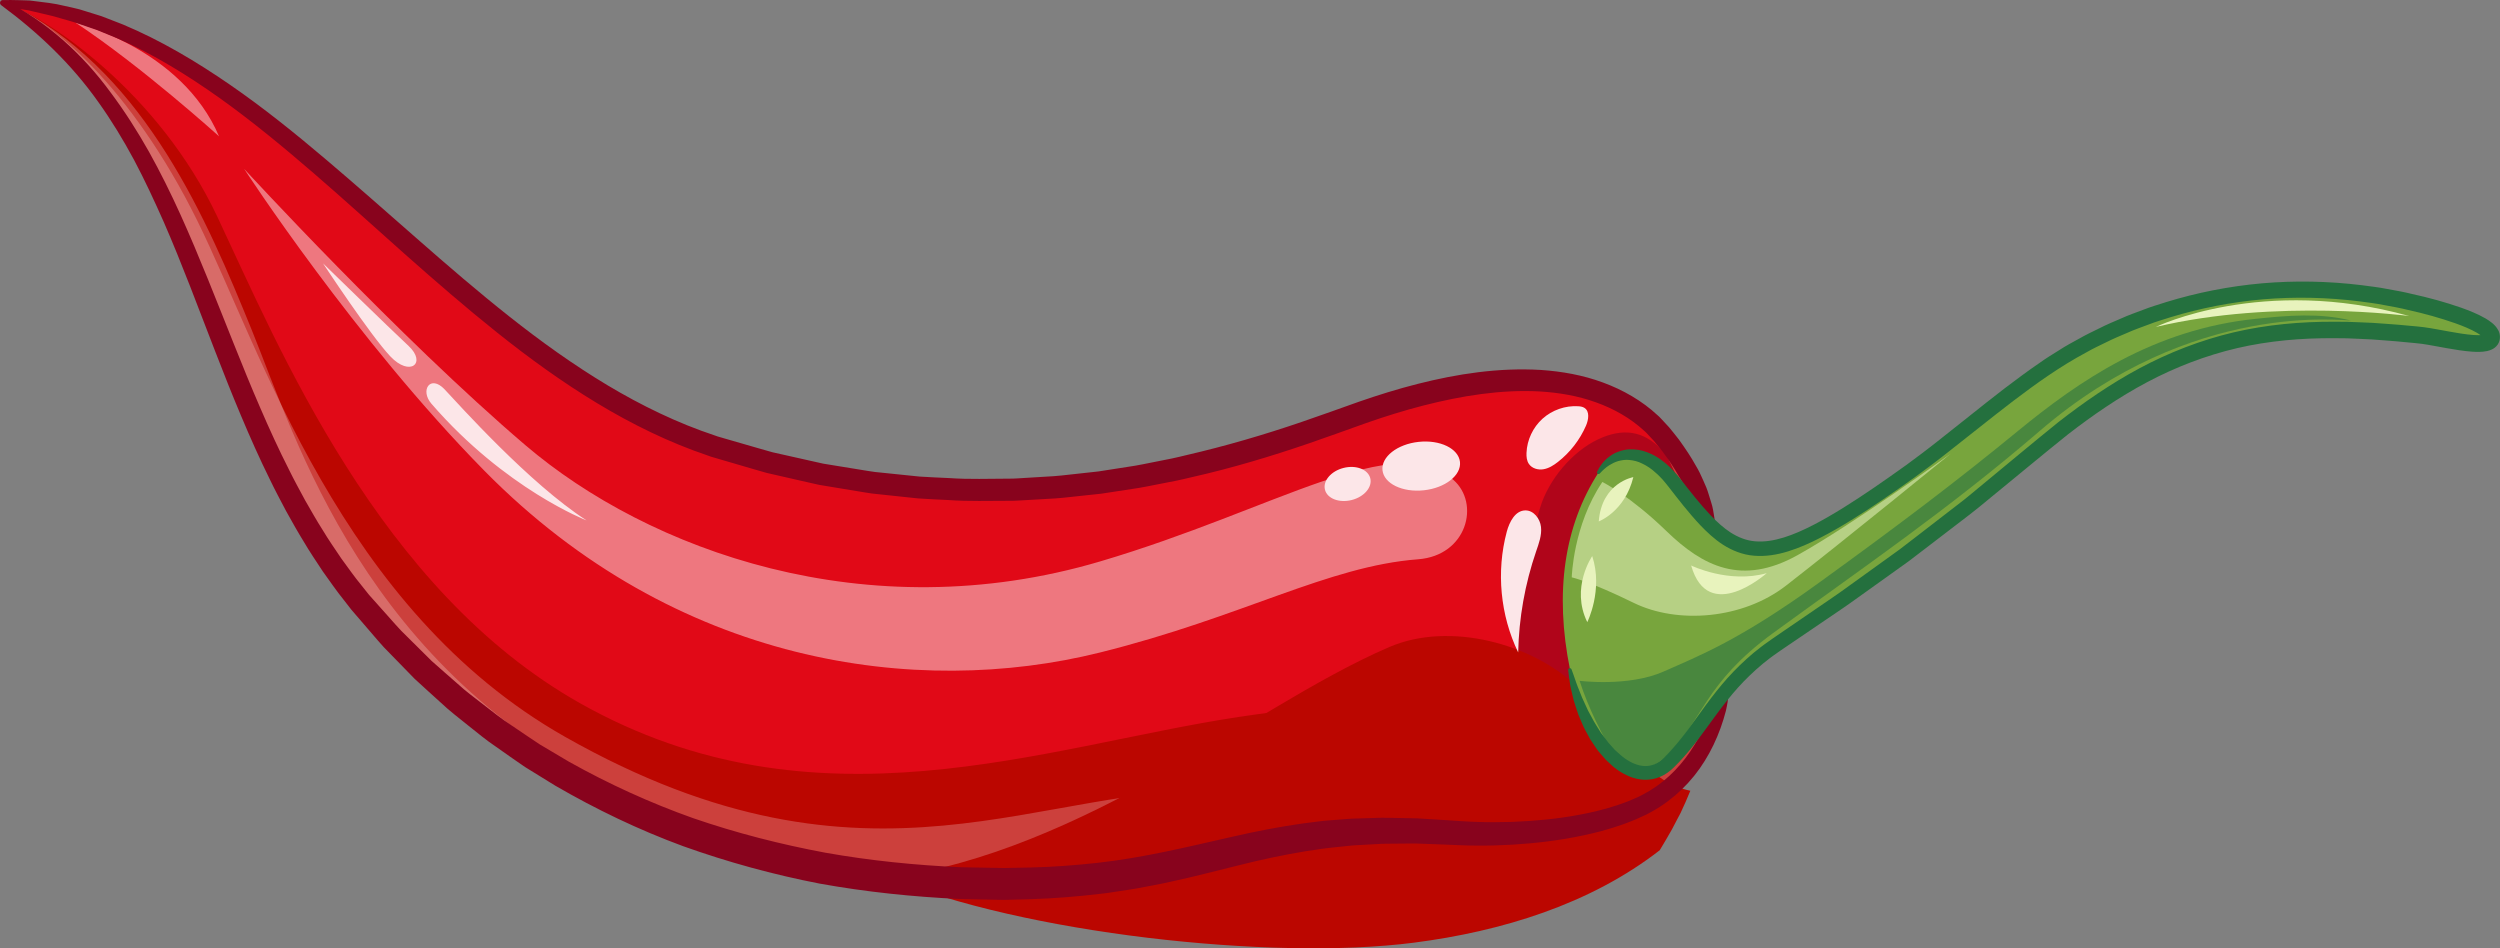 <svg version="1.1" id="图层_1" x="0px" y="0px" width="101.885px" height="38.648px" viewBox="0 0 101.885 38.648" enable-background="new 0 0 101.885 38.648" xml:space="preserve" xmlns="http://www.w3.org/2000/svg" xmlns:xlink="http://www.w3.org/1999/xlink" xmlns:xml="http://www.w3.org/XML/1998/namespace">
  <rect x="0" y="0" width="101.885" height="38.648" fill="#808080" stroke="none"/>
  <path fill="#E10917" d="M70.237,28.119c-0.377,2.048-1.391,3.798-3.326,4.727c-2.124,1.02-5.374,1.257-7.725,1.091
	c-8.352-0.588-9.687,1.59-18.061,1.615c-10.193,0.03-19.863-3.006-26.452-11.012C8.108,16.562,8.185,4.945,0.123,0.121
	c0.03,0.002,0.06,0.003,0.089,0.005c10.563,0.633,17.793,15.106,28.901,18.075c13.782,3.684,21.222,0.478,26.098-1.281
	c3.633-1.311,8.556-2.431,11.753,0.048c0.979,0.76,1.798,1.86,2.366,3.394c0.11,0.297,0.213,0.602,0.31,0.911L70.237,28.119z" class="color c1"/>
  <path opacity="0.5" fill="#FCE6E8" d="M3.075,0.922c0,0,4.326,1.05,5.851,4.633C8.925,5.555,5.761,2.692,3.075,0.922z" class="color c2"/>
  <path opacity="0.55" fill="#88031D" d="M62.771,20.673c-0.558,1.815-1.167,4.506-0.878,6.383c0.289,1.877,1.615,2.648,3.085,3.85
	c0.706,0.577,1.647,1.015,2.514,0.736c0.906-0.291,1.41-1.251,1.697-2.159c0.373-1.181,0.539-2.415,0.682-3.645
	c0.162-1.399,0.294-2.822,0.057-4.21c-0.236-1.389-1.174-2.177-2.205-3.289c-0.744-0.803-1.605-0.901-2.595-0.434
	C64.066,18.406,63.116,19.55,62.771,20.673z" class="color c3"/>
  <path fill="#BB0600" d="M66.911,32.846c-2.124,1.02-5.374,1.257-7.725,1.091c-8.352-0.588-9.718,2.357-18.092,2.381
	c-10.193,0.03-19.833-3.773-26.421-11.779C8.108,16.562,8.185,4.945,0.123,0.121c0.03,0.002,0.06,0.003,0.089,0.005
	c1.81,0.626,6.288,3.708,8.637,8.69c2.519,5.337,6.578,15.223,14.801,19.849c9.588,5.394,18.869,1.763,26.814,0.556
	c7.947-1.206,11.709-0.075,13.268,0.361s3.355-0.146,4.543-3.241c0.986-2.569,1.602-4.978-1.311-9.373
	c0.979,0.76,1.798,1.86,2.366,3.394C70.968,24.789,71.167,30.803,66.911,32.846z" class="color c4"/>
  <path opacity="0.26" fill="#FCE6E8" d="M66.911,32.846c-2.124,1.02-5.374,1.257-7.725,1.091c-8.352-0.588-9.718,2.357-18.092,2.381
	c-10.193,0.03-19.833-3.773-26.421-11.779C8.108,16.562,8.185,4.945,0.123,0.121c0.03,0.002,0.06,0.003,0.089,0.005
	c1.81,0.626,5.133,3.411,7.828,8.868c2.613,5.292,5.833,15.844,14.978,21.029c12.573,7.129,19.449,1.807,27.275,2.184
	c8.029,0.386,11.88-3.061,13.439-2.625c1.559,0.436,3.355-0.146,4.543-3.241c0.986-2.569,1.602-4.978-1.311-9.373
	c0.979,0.76,1.798,1.86,2.366,3.394C70.968,24.789,71.167,30.803,66.911,32.846z" class="color c2"/>
  <path fill="#BB0600" d="M66.861,31.038c-0.687-0.653-1.223-1.415-1.745-2.201c-0.382-0.447-0.652-0.237-0.789-0.803
	c-1.854-1.811-5.25-2.72-7.703-1.667c-2.965,1.272-6.493,3.672-9.311,5.244c-3.269,1.824-7.174,3.653-11.087,4.155
	c5.426,2.253,15.567,3.403,21.394,2.652c3.58-0.461,7.188-1.566,10.019-3.766c0.169-0.28,0.337-0.561,0.497-0.847
	c0.069-0.124,0.35-0.677,0.358-0.681c0.139-0.296,0.272-0.595,0.394-0.898C68.086,32.059,67.476,31.623,66.861,31.038z" class="color c4"/>
  <path opacity="0.26" fill="#FCE6E8" d="M25.443,32.355C14.86,27.34,12.079,17.922,10.254,13.433C8.432,8.953,5.98,3.177,0.874,0.404
	C4.98,4.036,8.515,11.443,9.496,14.517C10.476,17.591,15.163,28.61,25.443,32.355z" class="color c2"/>
  <path fill="#78A53D" d="M101.579,13.775c-0.013-0.001-0.024-0.003-0.036-0.004c-0.001-0.002-0.003-0.002-0.006-0.002
	c-6.48-0.858-11.612-1.309-18.315,4.382c-4.186,3.554-7.067,5.6-10.8,8.104c-2.348,1.575-2.965,3.439-4.424,4.842
	c-0.606,0.583-1.358,0.501-2.056-0.056c-0.841-0.668-1.609-2.027-1.957-3.749c-0.639-3.153-0.235-5.869,1.161-8.033
	c0.616-0.955,1.906-1.123,3.075,0.39c2.612,3.381,3.419,4.018,9.668-0.467c1.957-1.405,4.404-3.618,6.488-4.825
	C89.547,11.36,96.219,11.134,101.579,13.775z" class="color c5"/>
  <path opacity="0.55" fill="#24703E" d="M95.798,13.057c-1.303-0.309-2.516-0.203-3.869-0.064c-4.172,0.43-7.209,2.536-9.699,4.578
	c-2.489,2.042-4.853,3.829-8.108,6.184c-3.255,2.355-4.894,2.976-6.322,3.612c-1.428,0.635-3.425,0.379-3.425,0.379
	c0.354,1.109,0.921,2.235,1.566,3.294c0.698,0.557,1.395,0.317,2.001-0.267c1.459-1.403,1.493-2.913,4.314-4.97
	c3.632-2.648,7.146-5.036,10.891-8.257C89.365,12.2,95.571,13.092,95.798,13.057z" class="color c6"/>
  <path opacity="0.5" fill="#FCE6E8" d="M9.95,6.882c0,0,6.279,6.841,11.466,11.265c4.981,4.248,13.88,7.558,23.421,4.733
	c7.22-2.137,12.004-5.413,14.394-3.323c1.099,0.961,0.559,3.084-1.437,3.236c-3.683,0.28-7.154,2.353-12.968,3.8
	c-7.478,1.861-17.29,0.506-25.081-7.404C14.467,13.83,9.95,6.882,9.95,6.882z" class="color c2"/>
  <path fill="#FCE6E8" d="M16.653,14.1c0.744,0.693,0.063,1.279-0.748,0.421c-0.812-0.857-2.741-3.788-2.741-3.788
	S15.909,13.407,16.653,14.1z M18.118,15.867c-0.579-0.614-1.014,0.034-0.535,0.587c3.014,3.48,6.321,4.755,6.322,4.755
	C21.577,19.709,18.697,16.481,18.118,15.867z M64.571,16.622c-0.075-0.048-0.167-0.061-0.256-0.066
	c-0.525-0.032-1.059,0.155-1.45,0.507s-0.632,0.865-0.654,1.39c-0.007,0.158,0.008,0.325,0.098,0.455
	c0.125,0.184,0.374,0.253,0.593,0.216c0.219-0.037,0.414-0.161,0.589-0.298c0.496-0.387,0.894-0.901,1.145-1.479
	C64.741,17.104,64.795,16.765,64.571,16.622z M62.164,20.801c-0.413,0.005-0.65,0.468-0.757,0.868
	c-0.435,1.625-0.266,3.405,0.465,4.92c0.029-1.4,0.277-2.796,0.732-4.12c0.111-0.322,0.235-0.654,0.198-0.992
	C62.766,21.139,62.504,20.797,62.164,20.801z M57.815,18.008c-0.872,0.094-1.531,0.611-1.473,1.156
	c0.059,0.545,0.813,0.911,1.685,0.817c0.872-0.094,1.531-0.611,1.473-1.156C59.441,18.28,58.687,17.914,57.815,18.008z
	 M54.755,19.07c-0.51,0.129-0.849,0.527-0.758,0.888s0.579,0.549,1.089,0.42c0.51-0.129,0.85-0.527,0.758-0.888
	C55.752,19.129,55.265,18.941,54.755,19.07z" class="color c2"/>
  <path opacity="0.55" fill="#E8F3BD" d="M65.303,19.642c0,0,1.125,0.562,2.609,2.001c1.484,1.438,3.069,2.248,5.34,0.985
	c2.271-1.262,6.256-4.147,6.256-4.147s-4.353,3.547-6.721,5.386c-1.763,1.37-4.418,1.579-6.209,0.701
	c-1.792-0.878-2.523-1.039-2.523-1.039S64.108,21.41,65.303,19.642z" class="color c7"/>
  <path fill="#E8F3BD" d="M87.857,13.324c0,0,4.352-2.114,10.33-0.444C98.187,12.88,92.775,12.154,87.857,13.324z" class="color c7"/>
  <path fill="#88031D" d="M70.434,28.247c-0.003,0.121-0.012,0.24-0.026,0.358c-0.019,0.121-0.044,0.244-0.071,0.365
	c-0.06,0.239-0.136,0.471-0.218,0.703c-0.168,0.463-0.38,0.913-0.644,1.336c-0.522,0.848-1.27,1.579-2.159,2.069l-0.167,0.09
	l-0.042,0.022l-0.021,0.011l-0.031,0.014l-0.081,0.037L66.65,33.4c-0.235,0.093-0.472,0.19-0.704,0.262
	c-0.232,0.083-0.468,0.144-0.703,0.214c-0.237,0.057-0.472,0.122-0.711,0.168c-0.951,0.205-1.912,0.319-2.875,0.379
	c-0.482,0.026-0.964,0.044-1.448,0.039c-0.242-0.001-0.484-0.006-0.726-0.017l-0.706-0.029l-0.708-0.026l-0.354-0.013
	c-0.117-0.003-0.231,0.001-0.347,0.001l-0.69,0.006l-0.345,0.004l-0.347,0.019l-0.693,0.038c-0.231,0.01-0.46,0.044-0.69,0.065
	c-0.229,0.027-0.46,0.041-0.688,0.077l-0.685,0.101c-0.912,0.15-1.817,0.342-2.728,0.572c-0.912,0.221-1.829,0.469-2.769,0.669
	c-0.466,0.109-0.943,0.188-1.415,0.28c-0.237,0.042-0.477,0.074-0.715,0.112c-0.239,0.033-0.476,0.079-0.717,0.101
	c-0.958,0.115-1.921,0.194-2.882,0.224l-0.721,0.019l-0.361,0.01l-0.369-0.007l-1.417-0.029c-1.932-0.089-3.844-0.288-5.736-0.629
	c-1.888-0.367-3.748-0.876-5.561-1.525c-1.808-0.665-3.549-1.502-5.213-2.468l-1.229-0.758c-0.399-0.269-0.789-0.551-1.183-0.826
	c-0.401-0.267-0.769-0.578-1.146-0.876c-0.374-0.302-0.758-0.592-1.106-0.924c-0.355-0.324-0.714-0.643-1.066-0.97l-1.006-1.032
	c-0.345-0.335-0.642-0.713-0.959-1.073l-0.469-0.545l-0.117-0.136l-0.029-0.034L14.282,24.8l-0.054-0.07l-0.218-0.28
	c-0.293-0.363-0.573-0.771-0.856-1.165c-0.263-0.403-0.536-0.8-0.778-1.215c-0.254-0.408-0.484-0.829-0.719-1.247
	c-0.222-0.424-0.45-0.846-0.656-1.277c-0.424-0.857-0.811-1.729-1.18-2.606c-0.37-0.876-0.718-1.76-1.06-2.642
	c-0.685-1.765-1.338-3.535-2.089-5.254C6.292,8.188,5.9,7.338,5.461,6.514C5.02,5.693,4.536,4.896,3.995,4.142
	c-1.076-1.519-2.421-2.804-3.932-3.92L0.047,0.21C-0.004,0.172-0.015,0.1,0.023,0.049c0.026-0.035,0.069-0.052,0.11-0.046l0,0
	c0.213-0.007,0.415,0,0.622,0.004l0.309,0.009l0.154,0.006l0.156,0.019C1.79,0.093,2.217,0.135,2.621,0.238
	c0.204,0.047,0.411,0.087,0.613,0.141l0.6,0.186l0.3,0.094l0.293,0.113l0.585,0.227c1.544,0.648,2.984,1.507,4.351,2.448
	c1.369,0.942,2.659,1.983,3.918,3.05c1.26,1.067,2.491,2.16,3.727,3.241c1.234,1.083,2.475,2.153,3.756,3.166
	c1.28,1.013,2.605,1.964,3.995,2.797c1.39,0.831,2.849,1.54,4.373,2.046l0.071,0.025l0.035,0.013
	c0.009,0.003-0.012-0.003,0.006,0.002l0.019,0.005l0.148,0.043l0.296,0.086l0.592,0.171c0.395,0.113,0.79,0.231,1.185,0.34
	l1.182,0.265l0.591,0.133l0.296,0.066l0.301,0.049l1.202,0.196c0.201,0.031,0.4,0.069,0.602,0.094l0.606,0.062l1.211,0.125
	c0.405,0.03,0.811,0.04,1.216,0.062c0.81,0.058,1.623,0.024,2.434,0.023c0.203,0.003,0.405-0.016,0.608-0.027l0.608-0.037
	l0.608-0.037c0.203-0.01,0.404-0.041,0.606-0.06l1.211-0.133l1.204-0.188c0.403-0.055,0.799-0.146,1.198-0.222l0.598-0.119
	c0.199-0.04,0.396-0.092,0.594-0.138c1.584-0.367,3.148-0.823,4.694-1.352c0.774-0.265,1.542-0.541,2.321-0.819
	c0.791-0.275,1.586-0.523,2.399-0.729c1.621-0.411,3.308-0.671,5.021-0.569c0.853,0.058,1.713,0.208,2.531,0.512
	c0.815,0.298,1.599,0.746,2.234,1.341c0.076,0.061,0.155,0.157,0.232,0.236l0.231,0.249c0.143,0.168,0.27,0.338,0.405,0.507
	c0.25,0.348,0.491,0.702,0.696,1.077c0.112,0.182,0.201,0.377,0.287,0.573l0.128,0.294c0.044,0.097,0.069,0.203,0.104,0.304
	c0.033,0.102,0.066,0.204,0.095,0.307c0.029,0.103,0.063,0.204,0.078,0.311c0.037,0.212,0.072,0.424,0.092,0.636
	c0.01,0.108-0.069,0.204-0.177,0.214c-0.08,0.008-0.154-0.034-0.19-0.101l-0.01-0.018c-0.1-0.181-0.184-0.363-0.267-0.544
	c-0.077-0.183-0.188-0.354-0.27-0.533c-0.083-0.179-0.186-0.349-0.282-0.523c-0.048-0.086-0.095-0.173-0.141-0.26
	s-0.103-0.169-0.152-0.254c-0.196-0.343-0.419-0.669-0.651-0.986c-0.123-0.151-0.244-0.31-0.368-0.454l-0.189-0.201
	c-0.067-0.067-0.115-0.135-0.2-0.203c-0.57-0.527-1.248-0.906-1.976-1.166c-0.727-0.264-1.506-0.395-2.292-0.442
	c-1.579-0.085-3.181,0.177-4.741,0.576c-0.781,0.2-1.557,0.444-2.319,0.71c-0.769,0.276-1.549,0.558-2.33,0.827
	c-1.566,0.537-3.16,1.015-4.783,1.381c-0.203,0.046-0.404,0.099-0.608,0.139l-0.612,0.12c-0.409,0.077-0.815,0.169-1.228,0.224
	l-1.234,0.189l-1.242,0.133c-0.207,0.019-0.413,0.05-0.622,0.06L42.4,20.348l-0.624,0.036c-0.208,0.01-0.416,0.029-0.624,0.026
	c-0.833-0.001-1.666,0.03-2.498-0.031c-0.416-0.023-0.832-0.035-1.247-0.067l-1.242-0.132l-0.621-0.066
	c-0.206-0.027-0.411-0.066-0.617-0.098l-1.232-0.204l-0.308-0.051l-0.306-0.069l-0.612-0.139l-1.224-0.28
	c-0.398-0.111-0.79-0.229-1.185-0.344l-0.592-0.173l-0.296-0.087l-0.148-0.043l-0.05-0.015l-0.037-0.013l-0.074-0.027
	c-1.597-0.537-3.109-1.282-4.537-2.145c-1.428-0.864-2.777-1.842-4.071-2.876c-1.295-1.034-2.541-2.118-3.774-3.21
	c-1.232-1.094-2.446-2.2-3.686-3.271c-1.24-1.07-2.5-2.113-3.825-3.06c-1.327-0.943-2.715-1.8-4.196-2.45L4.213,1.331l-0.28-0.114
	L3.647,1.12L3.075,0.922C2.883,0.862,2.688,0.81,2.494,0.754C2.107,0.629,1.717,0.56,1.325,0.461L1.178,0.426L1.025,0.401
	L0.72,0.349L0.115,0.238l0,0L0.184,0.02c1.721,0.849,3.189,2.197,4.323,3.746c0.577,0.77,1.092,1.582,1.563,2.416
	c0.466,0.837,0.89,1.693,1.283,2.561C8.138,10.479,8.82,12.249,9.523,14c0.35,0.876,0.704,1.749,1.078,2.61
	c0.372,0.862,0.761,1.715,1.185,2.548c0.205,0.42,0.432,0.827,0.652,1.238c0.233,0.403,0.459,0.81,0.71,1.202
	c0.238,0.399,0.506,0.779,0.763,1.165c0.272,0.37,0.529,0.741,0.834,1.111l0.221,0.277l0.055,0.069l0.014,0.017
	c0.01,0.013,0.001,0.002,0.008,0.009l0.029,0.033l0.116,0.13l0.465,0.521c0.314,0.344,0.607,0.706,0.947,1.024l0.99,0.982
	c0.346,0.31,0.698,0.613,1.047,0.92c0.341,0.316,0.717,0.589,1.084,0.875c0.369,0.282,0.728,0.577,1.12,0.827
	c0.385,0.259,0.765,0.525,1.154,0.778l1.197,0.71c1.619,0.906,3.311,1.678,5.06,2.299c1.755,0.604,3.557,1.065,5.383,1.406
	c1.83,0.325,3.685,0.511,5.53,0.593l1.417,0.025l0.34,0.006l0.348-0.007l0.696-0.013c0.928-0.021,1.852-0.09,2.771-0.192
	c1.841-0.203,3.638-0.644,5.497-1.065c0.926-0.214,1.876-0.398,2.832-0.535l0.72-0.092c0.24-0.032,0.482-0.042,0.723-0.063
	c0.241-0.016,0.482-0.045,0.723-0.049l0.724-0.022l0.362-0.011l0.364,0.005l0.727,0.013c0.121,0.003,0.243,0.002,0.362,0.008
	l0.354,0.022l0.708,0.044l0.709,0.047c0.23,0.016,0.46,0.026,0.691,0.033c0.462,0.017,0.924,0.01,1.387-0.002
	c0.924-0.035,1.847-0.121,2.75-0.292c0.227-0.038,0.448-0.094,0.673-0.142c0.22-0.06,0.443-0.111,0.658-0.182
	c0.222-0.063,0.423-0.142,0.631-0.216l0.325-0.139l0.081-0.035c0.002-0.001,0.024-0.011,0.01-0.004l0.018-0.009l0.037-0.019
	l0.146-0.074c0.78-0.402,1.437-1.023,1.938-1.761c0.25-0.37,0.465-0.768,0.644-1.184c0.042-0.105,0.088-0.209,0.127-0.316
	l0.116-0.321c0.035-0.107,0.075-0.211,0.117-0.319c0.04-0.112,0.084-0.223,0.134-0.333c0.051-0.11,0.18-0.157,0.29-0.107
	C70.388,28.082,70.436,28.163,70.434,28.247z" class="color c3"/>
  <path fill="#24703E" d="M65.092,19.219c0,0,0.01-0.019,0.03-0.057c0.023-0.037,0.044-0.094,0.096-0.167
	c0.102-0.151,0.275-0.362,0.6-0.532c0.165-0.071,0.364-0.145,0.593-0.15c0.226-0.007,0.48,0.022,0.724,0.12
	c0.497,0.183,0.957,0.584,1.342,1.077c0.37,0.472,0.771,0.998,1.253,1.506c0.242,0.251,0.505,0.496,0.804,0.689
	c0.3,0.189,0.632,0.328,1,0.356c0.739,0.064,1.567-0.254,2.375-0.671c0.814-0.422,1.639-0.952,2.484-1.529
	c0.423-0.288,0.85-0.591,1.284-0.901c0.214-0.159,0.429-0.319,0.647-0.481c0.22-0.162,0.43-0.333,0.648-0.501
	c0.869-0.679,1.759-1.408,2.699-2.131c0.474-0.358,0.955-0.721,1.463-1.066c0.247-0.18,0.515-0.34,0.779-0.506
	c0.136-0.082,0.258-0.168,0.406-0.246c0.135-0.074,0.27-0.149,0.406-0.223c0.266-0.153,0.555-0.292,0.844-0.432
	c0.287-0.147,0.581-0.269,0.877-0.396c0.293-0.133,0.598-0.24,0.902-0.354c0.302-0.12,0.616-0.209,0.927-0.311
	c1.251-0.385,2.564-0.646,3.907-0.766c1.343-0.117,2.714-0.091,4.078,0.077c0.34,0.047,0.683,0.083,1.021,0.152
	c0.339,0.061,0.68,0.12,1.015,0.204c0.677,0.147,1.343,0.329,2.009,0.561c0.333,0.12,0.664,0.248,0.998,0.441
	c0.084,0.051,0.168,0.106,0.253,0.174c0.085,0.072,0.175,0.153,0.254,0.296c0.082,0.137,0.12,0.393-0.021,0.595
	c-0.074,0.103-0.158,0.158-0.23,0.192c-0.037,0.018-0.073,0.033-0.104,0.042c-0.033,0.011-0.066,0.02-0.094,0.026
	c-0.237,0.048-0.423,0.036-0.61,0.026c-0.185-0.013-0.363-0.035-0.538-0.061c-0.35-0.052-0.69-0.117-1.025-0.178
	c-0.167-0.03-0.333-0.06-0.493-0.082c-0.151-0.021-0.329-0.034-0.498-0.051c-0.342-0.033-0.684-0.067-1.02-0.089l-0.507-0.038
	l-0.507-0.024c-0.169-0.007-0.338-0.017-0.507-0.022l-0.506-0.005c-1.347-0.01-2.685,0.105-3.974,0.404
	c-1.287,0.301-2.52,0.778-3.67,1.387c-1.15,0.611-2.216,1.345-3.222,2.123c-0.248,0.2-0.494,0.399-0.74,0.598
	c-0.248,0.203-0.494,0.405-0.74,0.606c-0.489,0.401-0.972,0.799-1.451,1.192c-0.239,0.197-0.477,0.392-0.714,0.587
	c-0.235,0.196-0.484,0.376-0.723,0.563c-0.483,0.37-0.959,0.736-1.43,1.096c-0.236,0.18-0.469,0.358-0.702,0.536
	c-0.237,0.17-0.473,0.338-0.707,0.506c-0.468,0.335-0.928,0.664-1.381,0.988c-0.45,0.329-0.906,0.629-1.349,0.932
	c-0.444,0.302-0.879,0.597-1.306,0.887c-0.107,0.072-0.213,0.145-0.318,0.216l-0.151,0.103l-0.155,0.109
	c-0.101,0.073-0.21,0.144-0.302,0.218c-0.093,0.074-0.186,0.147-0.278,0.22c-0.365,0.305-0.702,0.631-1.007,0.969
	c-0.611,0.68-1.1,1.414-1.611,2.092c-0.256,0.339-0.521,0.661-0.8,0.955c-0.147,0.145-0.265,0.286-0.465,0.424
	c-0.189,0.131-0.398,0.221-0.619,0.261c-0.22,0.04-0.441,0.028-0.641-0.019c-0.201-0.047-0.382-0.125-0.545-0.216
	c-0.083-0.045-0.158-0.096-0.233-0.146l-0.107-0.08l-0.026-0.02l-0.013-0.01c-0.002-0.001-0.033-0.027-0.025-0.021l-0.044-0.04
	c-0.058-0.054-0.115-0.107-0.172-0.159l-0.084-0.078l-0.082-0.094c-0.054-0.063-0.107-0.124-0.16-0.185
	c-0.053-0.061-0.104-0.121-0.144-0.183c-0.084-0.124-0.166-0.243-0.242-0.361c-0.133-0.245-0.269-0.468-0.355-0.694
	c-0.047-0.111-0.095-0.217-0.136-0.32c-0.035-0.105-0.069-0.206-0.101-0.302c-0.031-0.097-0.063-0.188-0.088-0.276
	c-0.023-0.089-0.043-0.174-0.061-0.254c-0.034-0.161-0.076-0.299-0.091-0.424c-0.017-0.124-0.032-0.228-0.044-0.311
	c-0.02-0.167-0.031-0.253-0.031-0.253c-0.005-0.038,0.023-0.073,0.061-0.078c0.033-0.004,0.063,0.016,0.074,0.045l0.002,0.005
	c0,0,0.029,0.081,0.086,0.237c0.055,0.156,0.128,0.389,0.252,0.682c0.03,0.073,0.06,0.151,0.092,0.233
	c0.035,0.081,0.076,0.164,0.116,0.252c0.04,0.088,0.083,0.179,0.127,0.275c0.048,0.093,0.102,0.188,0.155,0.288
	c0.102,0.203,0.238,0.402,0.372,0.62c0.077,0.102,0.155,0.206,0.237,0.314c0.038,0.057,0.082,0.106,0.126,0.154
	c0.044,0.049,0.088,0.099,0.133,0.149l0.068,0.077l0.086,0.076c0.058,0.051,0.116,0.103,0.175,0.155l0.045,0.039
	c0.015,0.013-0.008-0.007-0.002-0.002l0.011,0.008l0.022,0.016l0.087,0.065c0.06,0.039,0.121,0.081,0.184,0.115
	c0.252,0.141,0.54,0.223,0.814,0.171c0.136-0.024,0.273-0.084,0.393-0.168c0.115-0.073,0.253-0.223,0.381-0.354
	c0.258-0.274,0.507-0.579,0.755-0.908c0.494-0.659,0.993-1.414,1.635-2.134c0.322-0.359,0.677-0.706,1.068-1.034
	c0.101-0.08,0.203-0.161,0.305-0.242c0.102-0.082,0.204-0.148,0.307-0.223l0.154-0.11l0.163-0.112
	c0.105-0.072,0.21-0.144,0.317-0.217c0.424-0.29,0.857-0.587,1.299-0.889c0.44-0.304,0.895-0.604,1.341-0.933
	c0.449-0.324,0.906-0.653,1.37-0.987c0.232-0.167,0.466-0.335,0.701-0.505c0.23-0.177,0.461-0.354,0.694-0.533
	c0.465-0.359,0.936-0.723,1.413-1.091c0.237-0.187,0.482-0.364,0.716-0.561c0.236-0.195,0.473-0.392,0.712-0.589
	c0.477-0.395,0.96-0.794,1.447-1.197c0.243-0.2,0.487-0.402,0.733-0.604c0.25-0.203,0.502-0.408,0.754-0.613
	c1.027-0.8,2.121-1.558,3.311-2.196c1.189-0.635,2.476-1.139,3.822-1.458c1.346-0.317,2.741-0.441,4.127-0.435l0.52,0.004
	c0.173,0.004,0.346,0.014,0.519,0.02l0.519,0.023l0.519,0.037c0.348,0.022,0.689,0.054,1.031,0.086
	c0.172,0.017,0.336,0.027,0.526,0.053c0.181,0.024,0.352,0.055,0.523,0.085c0.341,0.061,0.675,0.127,1.004,0.176
	c0.164,0.025,0.327,0.045,0.484,0.057c0.154,0.012,0.315,0.012,0.415-0.01c0.014-0.002,0.022-0.005,0.03-0.008
	c0.011-0.002,0.013-0.005,0.015-0.006c0.007-0.001-0.009-0.001-0.031,0.034c-0.043,0.058-0.014,0.118-0.019,0.108
	c-0.003-0.008-0.037-0.05-0.083-0.087c-0.048-0.039-0.107-0.078-0.17-0.117c-0.259-0.151-0.568-0.277-0.877-0.388
	c-0.625-0.22-1.277-0.402-1.93-0.545c-0.325-0.083-0.654-0.14-0.982-0.2c-0.327-0.068-0.658-0.103-0.987-0.15
	c-1.318-0.166-2.643-0.195-3.94-0.086c-1.297,0.112-2.566,0.361-3.776,0.73c-0.301,0.098-0.605,0.182-0.896,0.298
	c-0.294,0.11-0.589,0.212-0.873,0.34c-0.286,0.122-0.573,0.24-0.844,0.378c-0.275,0.133-0.548,0.261-0.82,0.417
	c-1.076,0.575-2.045,1.271-2.981,1.981c-0.933,0.713-1.821,1.436-2.703,2.122c-0.222,0.17-0.44,0.346-0.659,0.507
	c-0.221,0.163-0.439,0.325-0.656,0.485c-0.438,0.312-0.869,0.616-1.299,0.906c-0.857,0.582-1.698,1.119-2.552,1.559
	c-0.427,0.22-0.861,0.412-1.309,0.551c-0.447,0.139-0.921,0.216-1.389,0.175c-0.47-0.036-0.907-0.221-1.264-0.45
	c-0.358-0.233-0.647-0.509-0.907-0.778c-0.513-0.545-0.918-1.081-1.288-1.555c-0.093-0.115-0.173-0.22-0.262-0.32
	c-0.091-0.094-0.176-0.191-0.271-0.267c-0.178-0.168-0.366-0.293-0.55-0.379c-0.182-0.095-0.364-0.137-0.531-0.151
	c-0.169-0.021-0.322,0.011-0.459,0.045c-0.269,0.083-0.462,0.229-0.573,0.329c-0.061,0.049-0.103,0.103-0.133,0.131
	c-0.03,0.031-0.045,0.046-0.045,0.046c-0.026,0.027-0.069,0.028-0.096,0.002C65.082,19.279,65.078,19.245,65.092,19.219z" class="color c6"/>
  <g>
    <path fill="#E8F3BD" d="M65.156,21.25c-0.001,0,1.064-0.398,1.409-1.805C66.565,19.445,65.275,19.666,65.156,21.25z" class="color c7"/>
    <path fill="#E8F3BD" d="M64.688,25.355c0,0,0.655-1.305,0.202-2.692C64.89,22.663,63.997,23.949,64.688,25.355z" class="color c7"/>
    <path fill="#E8F3BD" d="M68.921,23.046c0.693,2.44,3.082,0.311,3.081,0.311C70.457,23.798,68.921,23.046,68.921,23.046z" class="color c7"/>
  </g>
</svg>